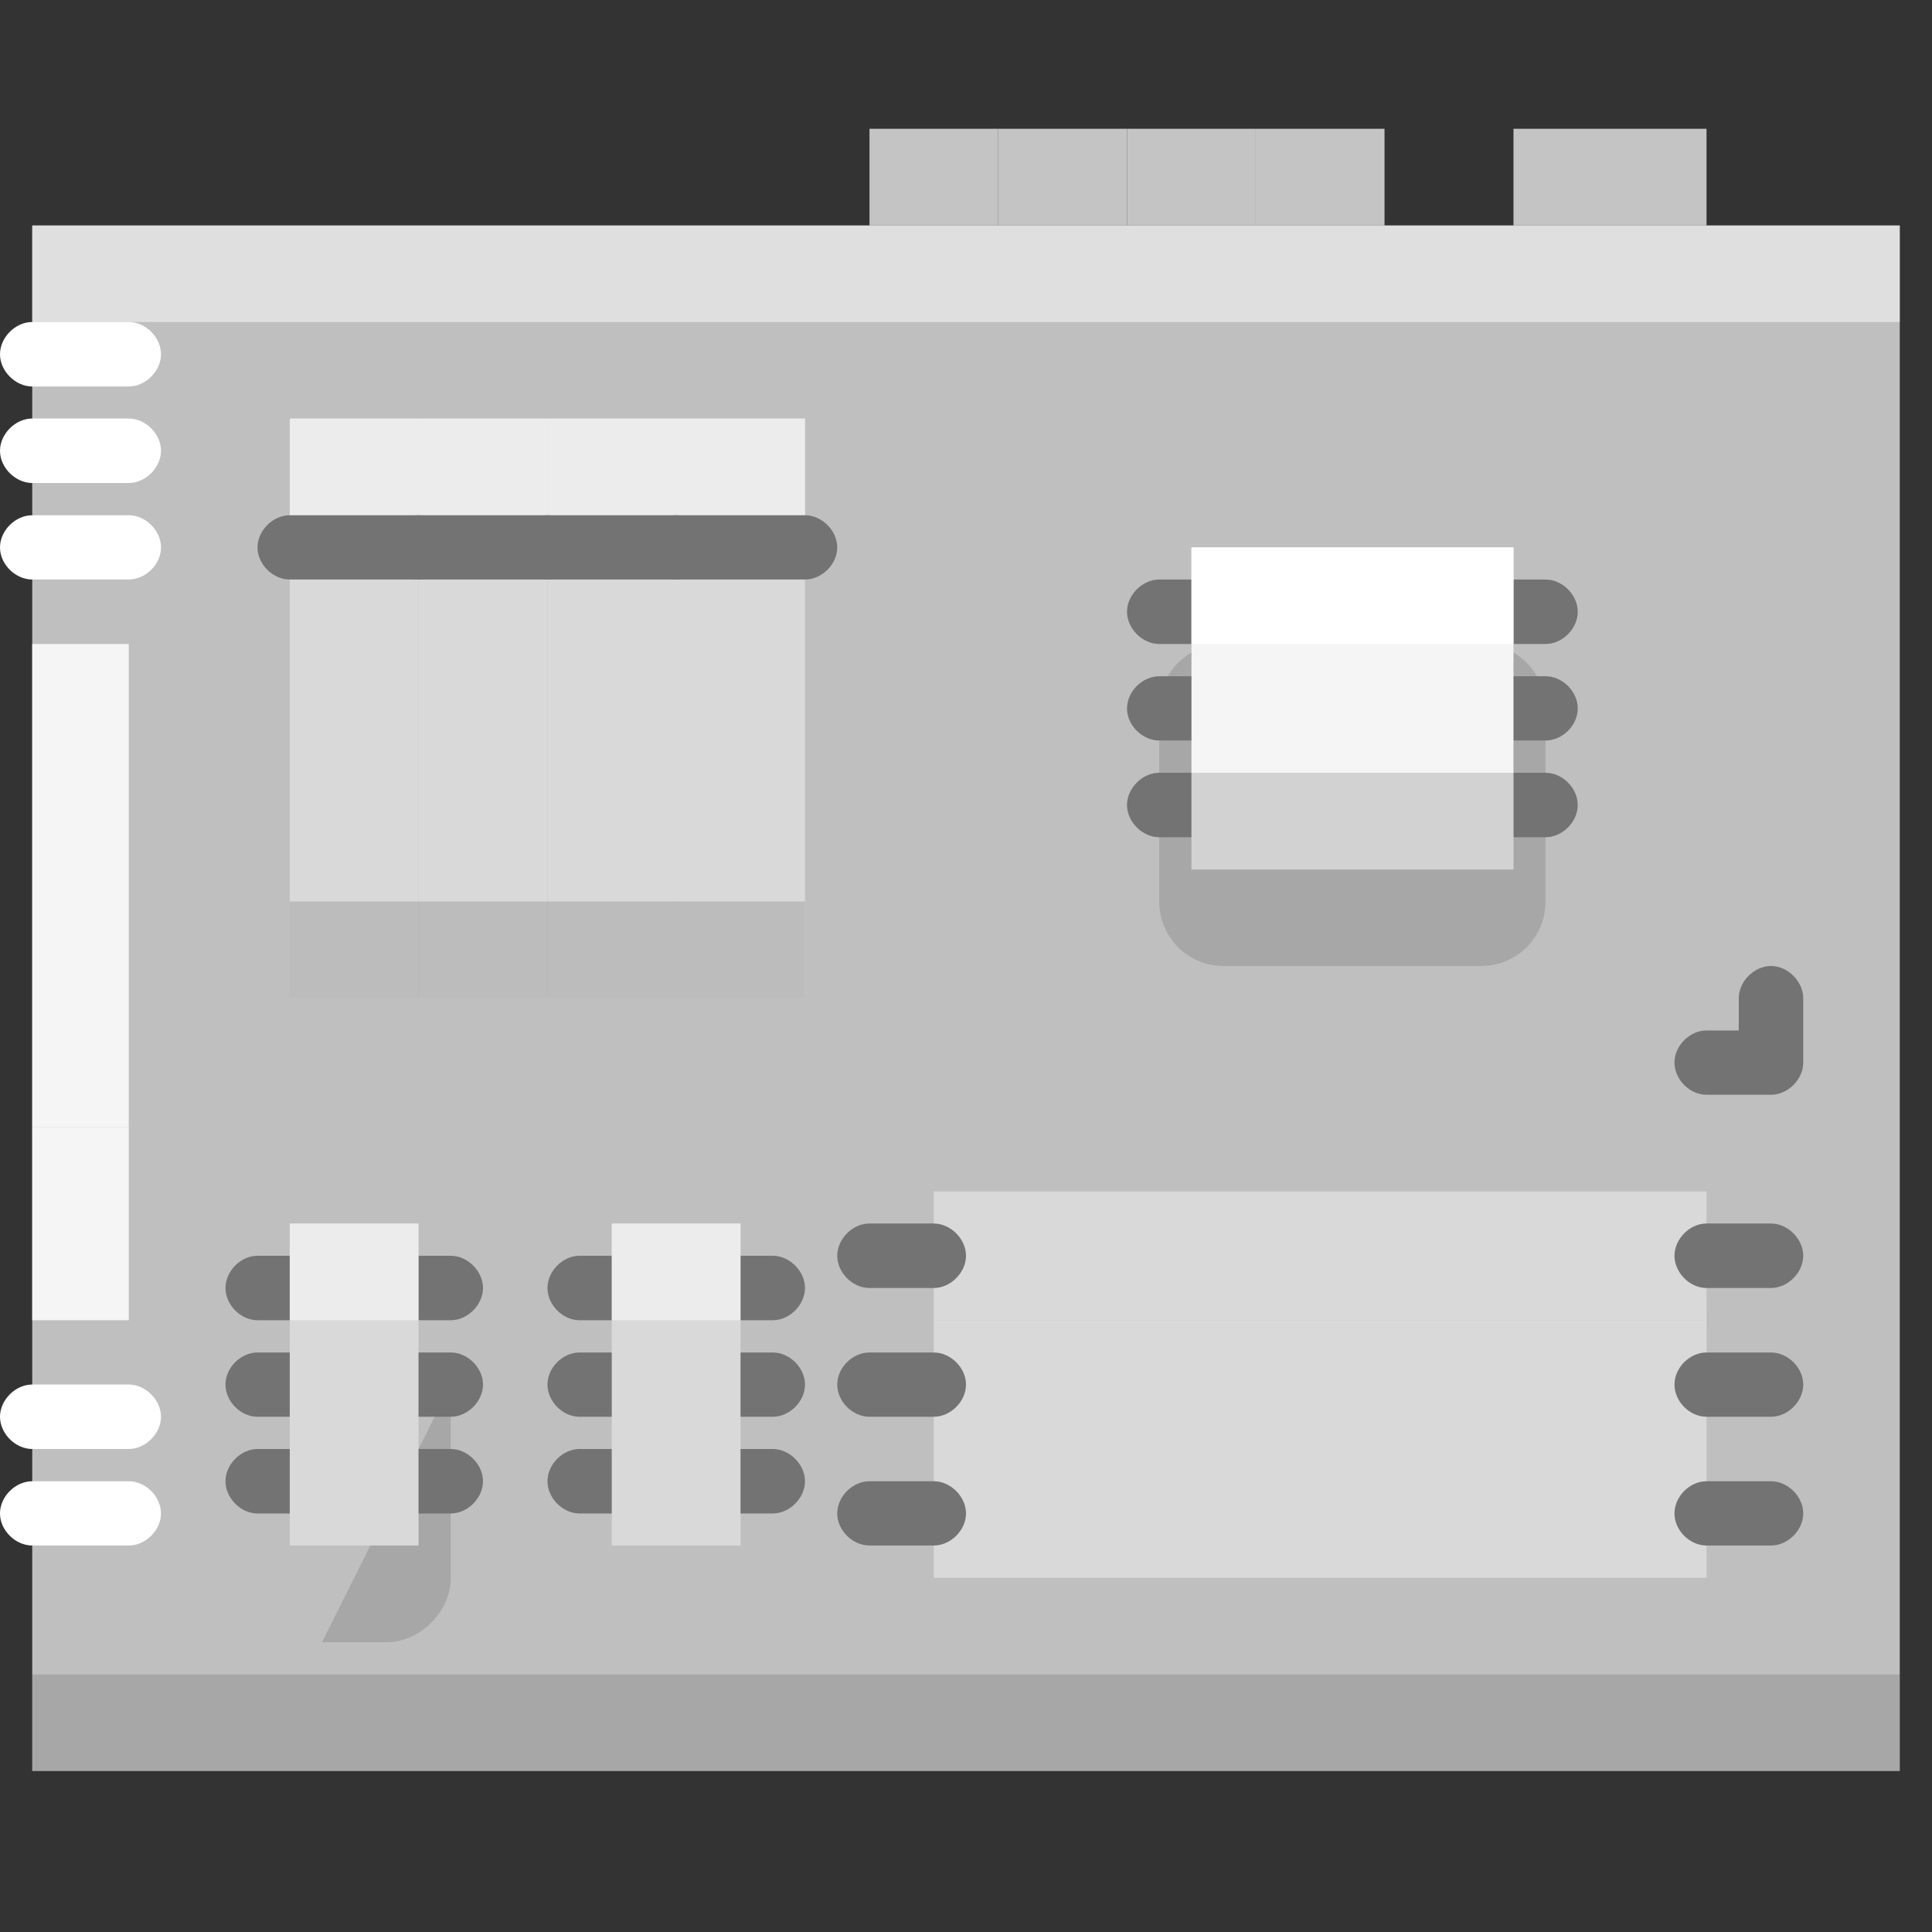 <svg xmlns="http://www.w3.org/2000/svg" xmlns:xlink="http://www.w3.org/1999/xlink" width="64" height="64" version="1.1" viewBox="0 0 48 48"><rect x="0" y="0" width="48" height="48" fill="#333333" stroke="none"/><defs><filter id="alpha" width="100%" height="100%" x="0%" y="0%" filterUnits="objectBoundingBox"><feColorMatrix in="SourceGraphic" type="matrix" values="0 0 0 0 1 0 0 0 0 1 0 0 0 0 1 0 0 0 1 0"/></filter><clipPath id="clip1"><rect width="48" height="48"/></clipPath><g id="surface10" clip-path="url(#clip1)"><rect width="48" height="48" x="0" y="0" style="fill:#000;fill-opacity:.5;stroke:none"/></g><mask id="mask0"><g filter="url(#alpha)"><use xlink:href="#surface10"/></g></mask><clipPath id="clip3"><rect width="48" height="48"/></clipPath><g id="surface83" clip-path="url(#clip3)"><path style="stroke:none;fill-rule:nonzero;fill:#fff;fill-opacity:1" d="M 0.801 5.602 L 47.199 5.602 L 47.199 8 L 0.801 8 Z M 0.801 5.602"/></g><clipPath id="clip2"><rect width="48" height="48"/></clipPath><g id="surface8" clip-path="url(#clip2)"><use xlink:href="#surface83"/></g><clipPath id="clip4"><rect width="48" height="48"/></clipPath><g id="surface17" clip-path="url(#clip4)"><rect width="48" height="48" x="0" y="0" style="fill:#000;fill-opacity:.2;stroke:none"/></g><mask id="mask1"><g filter="url(#alpha)"><use xlink:href="#surface17"/></g></mask><clipPath id="clip6"><rect width="48" height="48"/></clipPath><g id="surface99" clip-path="url(#clip6)"><path style="stroke:none;fill-rule:nonzero;fill:#474747;fill-opacity:1" d="M 0.801 41.602 L 47.199 41.602 L 47.199 44 L 0.801 44 Z M 0.801 41.602"/></g><clipPath id="clip5"><rect width="48" height="48"/></clipPath><g id="surface15" clip-path="url(#clip5)"><use xlink:href="#surface99"/></g><clipPath id="clip7"><rect width="48" height="48"/></clipPath><g id="surface24" clip-path="url(#clip7)"><rect width="48" height="48" x="0" y="0" style="fill:#000;fill-opacity:.2;stroke:none"/></g><mask id="mask2"><g filter="url(#alpha)"><use xlink:href="#surface24"/></g></mask><clipPath id="clip9"><rect width="48" height="48"/></clipPath><g id="surface115" clip-path="url(#clip9)"><path style="stroke:none;fill-rule:nonzero;fill:#474747;fill-opacity:1" d="M 30.398 16 L 36.801 16 C 37.688 16 38.398 16.715 38.398 17.602 L 38.398 22.398 C 38.398 23.285 37.688 24 36.801 24 L 30.398 24 C 29.512 24 28.801 23.285 28.801 22.398 L 28.801 17.602 C 28.801 16.715 29.512 16 30.398 16 Z M 30.398 16"/></g><clipPath id="clip8"><rect width="48" height="48"/></clipPath><g id="surface22" clip-path="url(#clip8)"><use xlink:href="#surface115"/></g><clipPath id="clip10"><rect width="48" height="48"/></clipPath><g id="surface31" clip-path="url(#clip10)"><rect width="48" height="48" x="0" y="0" style="fill:#000;fill-opacity:.2;stroke:none"/></g><mask id="mask3"><g filter="url(#alpha)"><use xlink:href="#surface31"/></g></mask><clipPath id="clip12"><rect width="48" height="48"/></clipPath><g id="surface131" clip-path="url(#clip12)"><path style="stroke:none;fill-rule:nonzero;fill:#474747;fill-opacity:1" d="M 29.602 19.199 L 37.602 19.199 L 37.602 21.602 L 29.602 21.602 Z M 29.602 19.199"/></g><clipPath id="clip11"><rect width="48" height="48"/></clipPath><g id="surface29" clip-path="url(#clip11)"><use xlink:href="#surface131"/></g><clipPath id="clip13"><rect width="48" height="48"/></clipPath><g id="surface38" clip-path="url(#clip13)"><rect width="48" height="48" x="0" y="0" style="fill:#000;fill-opacity:.2;stroke:none"/></g><mask id="mask4"><g filter="url(#alpha)"><use xlink:href="#surface38"/></g></mask><clipPath id="clip15"><rect width="48" height="48"/></clipPath><g id="surface147" clip-path="url(#clip15)"><path style="stroke:none;fill-rule:nonzero;fill:#474747;fill-opacity:1" d="M 42.398 41.602 L 23.199 41.602"/></g><clipPath id="clip14"><rect width="48" height="48"/></clipPath><g id="surface36" clip-path="url(#clip14)"><use xlink:href="#surface147"/></g><clipPath id="clip16"><rect width="48" height="48"/></clipPath><g id="surface45" clip-path="url(#clip16)"><rect width="48" height="48" x="0" y="0" style="fill:#000;fill-opacity:.2;stroke:none"/></g><mask id="mask5"><g filter="url(#alpha)"><use xlink:href="#surface45"/></g></mask><clipPath id="clip18"><rect width="48" height="48"/></clipPath><g id="surface163" clip-path="url(#clip18)"><path style="stroke:none;fill-rule:nonzero;fill:#474747;fill-opacity:1" d="M 19.199 27.199 L 8 27.199"/></g><clipPath id="clip17"><rect width="48" height="48"/></clipPath><g id="surface43" clip-path="url(#clip17)"><use xlink:href="#surface163"/></g><clipPath id="clip19"><rect width="48" height="48"/></clipPath><g id="surface52" clip-path="url(#clip19)"><rect width="48" height="48" x="0" y="0" style="fill:#000;fill-opacity:.2;stroke:none"/></g><mask id="mask6"><g filter="url(#alpha)"><use xlink:href="#surface52"/></g></mask><clipPath id="clip21"><rect width="48" height="48"/></clipPath><g id="surface179" clip-path="url(#clip21)"><path style="stroke:none;fill-rule:nonzero;fill:#474747;fill-opacity:1" d="M 8 40.801 L 9.602 40.801 C 10.438 40.801 11.199 40.039 11.199 39.199 L 11.199 34.398"/></g><clipPath id="clip20"><rect width="48" height="48"/></clipPath><g id="surface50" clip-path="url(#clip20)"><use xlink:href="#surface179"/></g><clipPath id="clip22"><rect width="48" height="48"/></clipPath><g id="surface59" clip-path="url(#clip22)"><rect width="48" height="48" x="0" y="0" style="fill:#000;fill-opacity:.5;stroke:none"/></g><mask id="mask7"><g filter="url(#alpha)"><use xlink:href="#surface59"/></g></mask><clipPath id="clip24"><rect width="48" height="48"/></clipPath><g id="surface195" clip-path="url(#clip24)"><path style="stroke:none;fill-rule:nonzero;fill:#fff;fill-opacity:1" d="M 7.199 30.398 L 10.398 30.398 L 10.398 32.801 L 7.199 32.801 Z M 7.199 30.398"/><path style="stroke:none;fill-rule:nonzero;fill:#fff;fill-opacity:1" d="M 15.199 30.398 L 18.398 30.398 L 18.398 32.801 L 15.199 32.801 Z M 15.199 30.398"/></g><clipPath id="clip23"><rect width="48" height="48"/></clipPath><g id="surface57" clip-path="url(#clip23)"><use xlink:href="#surface195"/></g><clipPath id="clip25"><rect width="48" height="48"/></clipPath><g id="surface66" clip-path="url(#clip25)"><rect width="48" height="48" x="0" y="0" style="fill:#000;fill-opacity:.5;stroke:none"/></g><mask id="mask8"><g filter="url(#alpha)"><use xlink:href="#surface66"/></g></mask><clipPath id="clip27"><rect width="48" height="48"/></clipPath><g id="surface211" clip-path="url(#clip27)"><path style="stroke:none;fill-rule:nonzero;fill:#fff;fill-opacity:1" d="M 7.199 10.398 L 20 10.398 L 20 13.602 L 7.199 13.602 Z M 7.199 10.398"/></g><clipPath id="clip26"><rect width="48" height="48"/></clipPath><g id="surface64" clip-path="url(#clip26)"><use xlink:href="#surface211"/></g><clipPath id="clip28"><rect width="48" height="48"/></clipPath><g id="surface73" clip-path="url(#clip28)"><rect width="48" height="48" x="0" y="0" style="fill:#000;fill-opacity:.2;stroke:none"/></g><mask id="mask9"><g filter="url(#alpha)"><use xlink:href="#surface73"/></g></mask><clipPath id="clip30"><rect width="48" height="48"/></clipPath><g id="surface72" clip-path="url(#clip30)"><path style="stroke:none;fill-rule:nonzero;fill:#474747;fill-opacity:1" d="M 7.199 22.398 L 20 22.398 L 20 24.801 L 7.199 24.801 Z M 7.199 22.398"/></g><clipPath id="clip29"><rect width="48" height="48"/></clipPath><g id="surface71" clip-path="url(#clip29)"><use xlink:href="#surface72"/></g></defs><g id="surface1"><path style="stroke:none;fill-rule:nonzero;fill:#c4c4c4;fill-opacity:1" d="M 37.602 3.199 L 42.398 3.199 L 42.398 5.602 L 37.602 5.602 Z M 37.602 3.199"/><path style="stroke:none;fill-rule:nonzero;fill:#c4c4c4;fill-opacity:1" d="M 31.199 3.199 L 34.398 3.199 L 34.398 5.602 L 31.199 5.602 Z M 31.199 3.199"/><path style="stroke:none;fill-rule:nonzero;fill:#c4c4c4;fill-opacity:1" d="M 28 3.199 L 31.199 3.199 L 31.199 5.602 L 28 5.602 Z M 28 3.199"/><path style="stroke:none;fill-rule:nonzero;fill:#c4c4c4;fill-opacity:1" d="M 24.801 3.199 L 28 3.199 L 28 5.602 L 24.801 5.602 Z M 24.801 3.199"/><path style="stroke:none;fill-rule:nonzero;fill:#c4c4c4;fill-opacity:1" d="M 21.602 3.199 L 24.801 3.199 L 24.801 5.602 L 21.602 5.602 Z M 21.602 3.199"/><path style="stroke:none;fill-rule:nonzero;fill:#bfbfbf;fill-opacity:1" d="M 0.801 5.602 L 47.199 5.602 L 47.199 44 L 0.801 44 Z M 0.801 5.602"/><use mask="url(#mask0)" xlink:href="#surface8"/><use mask="url(#mask1)" xlink:href="#surface15"/><path style="stroke:none;fill-rule:nonzero;fill:#fff;fill-opacity:1" d="M 3.199 36 L 0.801 36 C 0.383 36 0 35.617 0 35.199 C 0 34.781 0.383 34.398 0.801 34.398 L 3.199 34.398 C 3.617 34.398 4 34.781 4 35.199 C 4 35.617 3.617 36 3.199 36 Z M 3.199 36"/><path style="stroke:none;fill-rule:nonzero;fill:#fff;fill-opacity:1" d="M 3.199 38.398 L 0.801 38.398 C 0.383 38.398 0 38.02 0 37.602 C 0 37.18 0.383 36.801 0.801 36.801 L 3.199 36.801 C 3.617 36.801 4 37.18 4 37.602 C 4 38.02 3.617 38.398 3.199 38.398 Z M 3.199 38.398"/><path style="stroke:none;fill-rule:nonzero;fill:#f5f5f5;fill-opacity:1" d="M 0.801 16 L 3.199 16 L 3.199 28 L 0.801 28 Z M 0.801 16"/><path style="stroke:none;fill-rule:nonzero;fill:#f5f5f5;fill-opacity:1" d="M 0.801 28 L 3.199 28 L 3.199 32.801 L 0.801 32.801 Z M 0.801 28"/><path style="stroke:none;fill-rule:nonzero;fill:#fff;fill-opacity:1" d="M 3.199 12 L 0.801 12 C 0.383 12 0 11.617 0 11.199 C 0 10.781 0.383 10.398 0.801 10.398 L 3.199 10.398 C 3.617 10.398 4 10.781 4 11.199 C 4 11.617 3.617 12 3.199 12 Z M 3.199 12"/><path style="stroke:none;fill-rule:nonzero;fill:#fff;fill-opacity:1" d="M 3.199 14.398 L 0.801 14.398 C 0.383 14.398 0 14.02 0 13.602 C 0 13.18 0.383 12.801 0.801 12.801 L 3.199 12.801 C 3.617 12.801 4 13.18 4 13.602 C 4 14.02 3.617 14.398 3.199 14.398 Z M 3.199 14.398"/><path style="stroke:none;fill-rule:nonzero;fill:#fff;fill-opacity:1" d="M 3.199 9.602 L 0.801 9.602 C 0.383 9.602 0 9.219 0 8.801 C 0 8.383 0.383 8 0.801 8 L 3.199 8 C 3.617 8 4 8.383 4 8.801 C 4 9.219 3.617 9.602 3.199 9.602 Z M 3.199 9.602"/><path style="stroke:none;fill-rule:nonzero;fill:#737373;fill-opacity:1" d="M 47.199 44.801 L 0.801 44.801"/><use mask="url(#mask2)" xlink:href="#surface22"/><path style="stroke:none;fill-rule:nonzero;fill:#737373;fill-opacity:1" d="M 29.602 16 L 28.801 16 C 28.383 16 28 15.617 28 15.199 C 28 14.781 28.383 14.398 28.801 14.398 L 29.602 14.398 C 30.02 14.398 30.398 14.781 30.398 15.199 C 30.398 15.617 30.02 16 29.602 16 Z M 29.602 16"/><path style="stroke:none;fill-rule:nonzero;fill:#737373;fill-opacity:1" d="M 29.602 18.398 L 28.801 18.398 C 28.383 18.398 28 18.02 28 17.602 C 28 17.18 28.383 16.801 28.801 16.801 L 29.602 16.801 C 30.02 16.801 30.398 17.18 30.398 17.602 C 30.398 18.02 30.02 18.398 29.602 18.398 Z M 29.602 18.398"/><path style="stroke:none;fill-rule:nonzero;fill:#737373;fill-opacity:1" d="M 29.602 20.801 L 28.801 20.801 C 28.383 20.801 28 20.418 28 20 C 28 19.582 28.383 19.199 28.801 19.199 L 29.602 19.199 C 30.02 19.199 30.398 19.582 30.398 20 C 30.398 20.418 30.02 20.801 29.602 20.801 Z M 29.602 20.801"/><path style="stroke:none;fill-rule:nonzero;fill:#737373;fill-opacity:1" d="M 38.398 16 L 37.602 16 C 37.18 16 36.801 15.617 36.801 15.199 C 36.801 14.781 37.18 14.398 37.602 14.398 L 38.398 14.398 C 38.82 14.398 39.199 14.781 39.199 15.199 C 39.199 15.617 38.82 16 38.398 16 Z M 38.398 16"/><path style="stroke:none;fill-rule:nonzero;fill:#737373;fill-opacity:1" d="M 38.398 18.398 L 37.602 18.398 C 37.18 18.398 36.801 18.02 36.801 17.602 C 36.801 17.18 37.18 16.801 37.602 16.801 L 38.398 16.801 C 38.82 16.801 39.199 17.18 39.199 17.602 C 39.199 18.02 38.82 18.398 38.398 18.398 Z M 38.398 18.398"/><path style="stroke:none;fill-rule:nonzero;fill:#737373;fill-opacity:1" d="M 38.398 20.801 L 37.602 20.801 C 37.18 20.801 36.801 20.418 36.801 20 C 36.801 19.582 37.18 19.199 37.602 19.199 L 38.398 19.199 C 38.82 19.199 39.199 19.582 39.199 20 C 39.199 20.418 38.82 20.801 38.398 20.801 Z M 38.398 20.801"/><path style="stroke:none;fill-rule:nonzero;fill:#d9d9d9;fill-opacity:1" d="M 23.199 29.602 L 42.398 29.602 L 42.398 32.801 L 23.199 32.801 Z M 23.199 29.602"/><path style="stroke:none;fill-rule:nonzero;fill:#f5f5f5;fill-opacity:1" d="M 29.602 13.602 L 37.602 13.602 L 37.602 21.602 L 29.602 21.602 Z M 29.602 13.602"/><path style="stroke:none;fill-rule:nonzero;fill:#fff;fill-opacity:1" d="M 29.602 13.602 L 37.602 13.602 L 37.602 16 L 29.602 16 Z M 29.602 13.602"/><use mask="url(#mask3)" xlink:href="#surface29"/><path style="stroke:none;fill-rule:nonzero;fill:#d9d9d9;fill-opacity:1" d="M 23.199 32.801 L 42.398 32.801 L 42.398 36 L 23.199 36 Z M 23.199 32.801"/><path style="stroke:none;fill-rule:nonzero;fill:#d9d9d9;fill-opacity:1" d="M 23.199 36 L 42.398 36 L 42.398 39.199 L 23.199 39.199 Z M 23.199 36"/><use mask="url(#mask4)" xlink:href="#surface36"/><use mask="url(#mask5)" xlink:href="#surface43"/><path style="stroke:none;fill-rule:nonzero;fill:#737373;fill-opacity:1" d="M 23.199 32 L 21.602 32 C 21.18 32 20.801 31.617 20.801 31.199 C 20.801 30.781 21.18 30.398 21.602 30.398 L 23.199 30.398 C 23.617 30.398 24 30.781 24 31.199 C 24 31.617 23.617 32 23.199 32 Z M 23.199 32"/><path style="stroke:none;fill-rule:nonzero;fill:#737373;fill-opacity:1" d="M 23.199 35.199 L 21.602 35.199 C 21.18 35.199 20.801 34.82 20.801 34.398 C 20.801 33.98 21.18 33.602 21.602 33.602 L 23.199 33.602 C 23.617 33.602 24 33.98 24 34.398 C 24 34.82 23.617 35.199 23.199 35.199 Z M 23.199 35.199"/><path style="stroke:none;fill-rule:nonzero;fill:#737373;fill-opacity:1" d="M 23.199 38.398 L 21.602 38.398 C 21.18 38.398 20.801 38.02 20.801 37.602 C 20.801 37.18 21.18 36.801 21.602 36.801 L 23.199 36.801 C 23.617 36.801 24 37.18 24 37.602 C 24 38.02 23.617 38.398 23.199 38.398 Z M 23.199 38.398"/><path style="stroke:none;fill-rule:nonzero;fill:#737373;fill-opacity:1" d="M 44 32 L 42.398 32 C 41.98 32 41.602 31.617 41.602 31.199 C 41.602 30.781 41.98 30.398 42.398 30.398 L 44 30.398 C 44.418 30.398 44.801 30.781 44.801 31.199 C 44.801 31.617 44.418 32 44 32 Z M 44 32"/><path style="stroke:none;fill-rule:nonzero;fill:#737373;fill-opacity:1" d="M 44 35.199 L 42.398 35.199 C 41.98 35.199 41.602 34.82 41.602 34.398 C 41.602 33.98 41.98 33.602 42.398 33.602 L 44 33.602 C 44.418 33.602 44.801 33.98 44.801 34.398 C 44.801 34.82 44.418 35.199 44 35.199 Z M 44 35.199"/><path style="stroke:none;fill-rule:nonzero;fill:#737373;fill-opacity:1" d="M 44 38.398 L 42.398 38.398 C 41.98 38.398 41.602 38.02 41.602 37.602 C 41.602 37.18 41.98 36.801 42.398 36.801 L 44 36.801 C 44.418 36.801 44.801 37.18 44.801 37.602 C 44.801 38.02 44.418 38.398 44 38.398 Z M 44 38.398"/><path style="stroke:none;fill-rule:nonzero;fill:#d9d9d9;fill-opacity:1" d="M 7.199 10.398 L 10.398 10.398 L 10.398 24.801 L 7.199 24.801 Z M 7.199 10.398"/><use mask="url(#mask6)" xlink:href="#surface50"/><path style="stroke:none;fill-rule:nonzero;fill:#737373;fill-opacity:1" d="M 7.199 32.801 L 6.398 32.801 C 5.98 32.801 5.602 32.418 5.602 32 C 5.602 31.582 5.98 31.199 6.398 31.199 L 7.199 31.199 C 7.617 31.199 8 31.582 8 32 C 8 32.418 7.617 32.801 7.199 32.801 Z M 7.199 32.801"/><path style="stroke:none;fill-rule:nonzero;fill:#737373;fill-opacity:1" d="M 7.199 35.199 L 6.398 35.199 C 5.98 35.199 5.602 34.82 5.602 34.398 C 5.602 33.98 5.98 33.602 6.398 33.602 L 7.199 33.602 C 7.617 33.602 8 33.98 8 34.398 C 8 34.82 7.617 35.199 7.199 35.199 Z M 7.199 35.199"/><path style="stroke:none;fill-rule:nonzero;fill:#737373;fill-opacity:1" d="M 7.199 37.602 L 6.398 37.602 C 5.98 37.602 5.602 37.219 5.602 36.801 C 5.602 36.383 5.98 36 6.398 36 L 7.199 36 C 7.617 36 8 36.383 8 36.801 C 8 37.219 7.617 37.602 7.199 37.602 Z M 7.199 37.602"/><path style="stroke:none;fill-rule:nonzero;fill:#737373;fill-opacity:1" d="M 19.199 32.801 L 18.398 32.801 C 17.98 32.801 17.602 32.418 17.602 32 C 17.602 31.582 17.98 31.199 18.398 31.199 L 19.199 31.199 C 19.617 31.199 20 31.582 20 32 C 20 32.418 19.617 32.801 19.199 32.801 Z M 19.199 32.801"/><path style="stroke:none;fill-rule:nonzero;fill:#737373;fill-opacity:1" d="M 19.199 35.199 L 18.398 35.199 C 17.98 35.199 17.602 34.82 17.602 34.398 C 17.602 33.98 17.98 33.602 18.398 33.602 L 19.199 33.602 C 19.617 33.602 20 33.98 20 34.398 C 20 34.82 19.617 35.199 19.199 35.199 Z M 19.199 35.199"/><path style="stroke:none;fill-rule:nonzero;fill:#737373;fill-opacity:1" d="M 19.199 37.602 L 18.398 37.602 C 17.98 37.602 17.602 37.219 17.602 36.801 C 17.602 36.383 17.98 36 18.398 36 L 19.199 36 C 19.617 36 20 36.383 20 36.801 C 20 37.219 19.617 37.602 19.199 37.602 Z M 19.199 37.602"/><path style="stroke:none;fill-rule:nonzero;fill:#737373;fill-opacity:1" d="M 15.199 32.801 L 14.398 32.801 C 13.98 32.801 13.602 32.418 13.602 32 C 13.602 31.582 13.98 31.199 14.398 31.199 L 15.199 31.199 C 15.617 31.199 16 31.582 16 32 C 16 32.418 15.617 32.801 15.199 32.801 Z M 15.199 32.801"/><path style="stroke:none;fill-rule:nonzero;fill:#737373;fill-opacity:1" d="M 15.199 35.199 L 14.398 35.199 C 13.98 35.199 13.602 34.82 13.602 34.398 C 13.602 33.98 13.98 33.602 14.398 33.602 L 15.199 33.602 C 15.617 33.602 16 33.98 16 34.398 C 16 34.82 15.617 35.199 15.199 35.199 Z M 15.199 35.199"/><path style="stroke:none;fill-rule:nonzero;fill:#737373;fill-opacity:1" d="M 15.199 37.602 L 14.398 37.602 C 13.98 37.602 13.602 37.219 13.602 36.801 C 13.602 36.383 13.98 36 14.398 36 L 15.199 36 C 15.617 36 16 36.383 16 36.801 C 16 37.219 15.617 37.602 15.199 37.602 Z M 15.199 37.602"/><path style="stroke:none;fill-rule:nonzero;fill:#737373;fill-opacity:1" d="M 11.199 32.801 L 10.398 32.801 C 9.98 32.801 9.602 32.418 9.602 32 C 9.602 31.582 9.98 31.199 10.398 31.199 L 11.199 31.199 C 11.617 31.199 12 31.582 12 32 C 12 32.418 11.617 32.801 11.199 32.801 Z M 11.199 32.801"/><path style="stroke:none;fill-rule:nonzero;fill:#737373;fill-opacity:1" d="M 11.199 35.199 L 10.398 35.199 C 9.98 35.199 9.602 34.82 9.602 34.398 C 9.602 33.98 9.98 33.602 10.398 33.602 L 11.199 33.602 C 11.617 33.602 12 33.98 12 34.398 C 12 34.82 11.617 35.199 11.199 35.199 Z M 11.199 35.199"/><path style="stroke:none;fill-rule:nonzero;fill:#737373;fill-opacity:1" d="M 11.199 37.602 L 10.398 37.602 C 9.98 37.602 9.602 37.219 9.602 36.801 C 9.602 36.383 9.98 36 10.398 36 L 11.199 36 C 11.617 36 12 36.383 12 36.801 C 12 37.219 11.617 37.602 11.199 37.602 Z M 11.199 37.602"/><path style="stroke:none;fill-rule:nonzero;fill:#d9d9d9;fill-opacity:1" d="M 7.199 38.398 L 10.398 38.398 L 10.398 30.398 L 7.199 30.398 Z M 15.199 30.398 L 15.199 38.398 L 18.398 38.398 L 18.398 30.398 Z M 15.199 30.398"/><use mask="url(#mask7)" xlink:href="#surface57"/><path style="stroke:none;fill-rule:nonzero;fill:#d9d9d9;fill-opacity:1" d="M 10.398 10.398 L 13.602 10.398 L 13.602 24.801 L 10.398 24.801 Z M 10.398 10.398"/><path style="stroke:none;fill-rule:nonzero;fill:#d9d9d9;fill-opacity:1" d="M 13.602 10.398 L 16.801 10.398 L 16.801 24.801 L 13.602 24.801 Z M 13.602 10.398"/><path style="stroke:none;fill-rule:nonzero;fill:#737373;fill-opacity:1" d="M 44 27.199 L 42.398 27.199 C 41.98 27.199 41.602 26.82 41.602 26.398 C 41.602 25.98 41.98 25.602 42.398 25.602 L 43.199 25.602 L 43.199 24.801 C 43.199 24.383 43.582 24 44 24 C 44.418 24 44.801 24.383 44.801 24.801 L 44.801 26.398 C 44.801 26.82 44.418 27.199 44 27.199 Z M 44 27.199"/><path style="stroke:none;fill-rule:nonzero;fill:#737373;fill-opacity:1" d="M 24.801 27.199 L 23.199 27.199"/><path style="stroke:none;fill-rule:nonzero;fill:#d9d9d9;fill-opacity:1" d="M 16.801 10.398 L 20 10.398 L 20 24.801 L 16.801 24.801 Z M 16.801 10.398"/><use mask="url(#mask8)" xlink:href="#surface64"/><use mask="url(#mask9)" xlink:href="#surface71"/><path style="stroke:none;fill-rule:nonzero;fill:#737373;fill-opacity:1" d="M 42.398 6.398 L 37.602 6.398"/><path style="stroke:none;fill-rule:nonzero;fill:#737373;fill-opacity:1" d="M 34.398 6.398 L 31.199 6.398"/><path style="stroke:none;fill-rule:nonzero;fill:#737373;fill-opacity:1" d="M 31.199 6.398 L 28 6.398"/><path style="stroke:none;fill-rule:nonzero;fill:#737373;fill-opacity:1" d="M 28 6.398 L 24.801 6.398"/><path style="stroke:none;fill-rule:nonzero;fill:#737373;fill-opacity:1" d="M 24.801 6.398 L 21.602 6.398"/><path style="stroke:none;fill-rule:nonzero;fill:#737373;fill-opacity:1" d="M 3.199 28.801 L 0.801 28.801"/><path style="stroke:none;fill-rule:nonzero;fill:#737373;fill-opacity:1" d="M 3.199 33.602 L 0.801 33.602"/><path style="stroke:none;fill-rule:nonzero;fill:#737373;fill-opacity:1" d="M 39.199 25.602 L 28 25.602"/><path style="stroke:none;fill-rule:nonzero;fill:#737373;fill-opacity:1" d="M 42.398 33.602 L 23.199 33.602"/><path style="stroke:none;fill-rule:nonzero;fill:#737373;fill-opacity:1" d="M 37.602 22.398 L 29.602 22.398"/><path style="stroke:none;fill-rule:nonzero;fill:#737373;fill-opacity:1" d="M 42.398 36.801 L 23.199 36.801"/><path style="stroke:none;fill-rule:nonzero;fill:#737373;fill-opacity:1" d="M 10.398 25.602 L 7.199 25.602"/><path style="stroke:none;fill-rule:nonzero;fill:#737373;fill-opacity:1" d="M 10.398 39.199 L 7.199 39.199"/><path style="stroke:none;fill-rule:nonzero;fill:#737373;fill-opacity:1" d="M 18.398 39.199 L 15.199 39.199"/><path style="stroke:none;fill-rule:nonzero;fill:#737373;fill-opacity:1" d="M 13.602 25.602 L 10.398 25.602"/><path style="stroke:none;fill-rule:nonzero;fill:#737373;fill-opacity:1" d="M 16.801 25.602 L 13.602 25.602"/><path style="stroke:none;fill-rule:nonzero;fill:#737373;fill-opacity:1" d="M 20 25.602 L 16.801 25.602"/><path style="stroke:none;fill-rule:nonzero;fill:#737373;fill-opacity:1" d="M 10.398 14.398 L 7.199 14.398 C 6.781 14.398 6.398 14.02 6.398 13.602 C 6.398 13.18 6.781 12.801 7.199 12.801 L 10.398 12.801 C 10.82 12.801 11.199 13.18 11.199 13.602 C 11.199 14.02 10.82 14.398 10.398 14.398 Z M 10.398 14.398"/><path style="stroke:none;fill-rule:nonzero;fill:#737373;fill-opacity:1" d="M 13.602 14.398 L 10.398 14.398 C 9.98 14.398 9.602 14.02 9.602 13.602 C 9.602 13.18 9.98 12.801 10.398 12.801 L 13.602 12.801 C 14.02 12.801 14.398 13.18 14.398 13.602 C 14.398 14.02 14.02 14.398 13.602 14.398 Z M 13.602 14.398"/><path style="stroke:none;fill-rule:nonzero;fill:#737373;fill-opacity:1" d="M 16.801 14.398 L 13.602 14.398 C 13.18 14.398 12.801 14.02 12.801 13.602 C 12.801 13.18 13.18 12.801 13.602 12.801 L 16.801 12.801 C 17.219 12.801 17.602 13.18 17.602 13.602 C 17.602 14.02 17.219 14.398 16.801 14.398 Z M 16.801 14.398"/><path style="stroke:none;fill-rule:nonzero;fill:#737373;fill-opacity:1" d="M 20 14.398 L 16.801 14.398 C 16.383 14.398 16 14.02 16 13.602 C 16 13.18 16.383 12.801 16.801 12.801 L 20 12.801 C 20.418 12.801 20.801 13.18 20.801 13.602 C 20.801 14.02 20.418 14.398 20 14.398 Z M 20 14.398"/></g></svg>